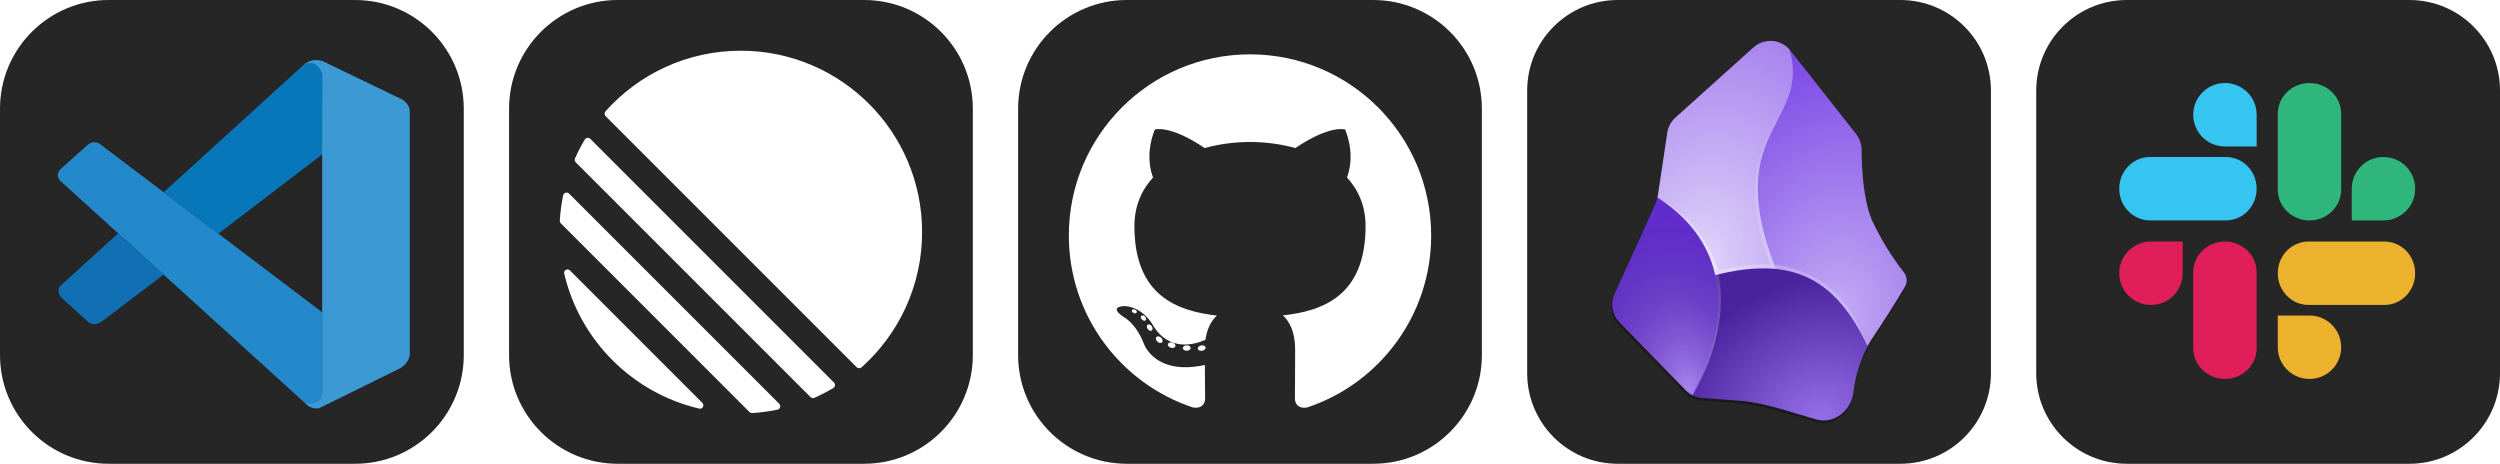 <svg width="1380" height="256" viewBox="0 0 1380 256" fill="none" xmlns="http://www.w3.org/2000/svg">
<g clip-path="url(#clip0_108_53)">
<path d="M196 0H60C26.863 0 0 26.863 0 60V196C0 229.137 26.863 256 60 256H196C229.137 256 256 229.137 256 196V60C256 26.863 229.137 0 196 0Z" fill="#262626"/>
<path d="M33.716 100.208C33.716 100.208 28.981 96.795 34.663 92.238L47.899 80.402C47.899 80.402 51.687 76.417 55.691 79.889L177.84 172.368V216.714C177.84 216.714 177.781 223.678 168.844 222.908L33.716 100.208Z" fill="#2489CA"/>
<path d="M65.2 128.792L33.716 157.415C33.716 157.415 30.48 159.822 33.716 164.123L48.333 177.418C48.333 177.418 51.805 181.147 56.934 176.905L90.312 151.596L65.2 128.792Z" fill="#1070B3"/>
<path d="M120.474 129.029L178.215 84.939L177.84 40.83C177.84 40.83 175.374 31.203 167.148 36.214L90.312 106.145L120.474 129.029Z" fill="#0877B9"/>
<path d="M168.844 222.968C172.198 226.4 176.262 225.276 176.262 225.276L221.259 203.103C227.019 199.177 226.21 194.305 226.21 194.305V61.898C226.21 56.079 220.252 54.067 220.252 54.067L181.253 35.267C172.731 30 167.148 36.214 167.148 36.214C167.148 36.214 174.328 31.046 177.84 40.83V215.905C177.84 217.109 177.583 218.292 177.071 219.358C176.045 221.429 173.816 223.362 168.47 222.553L168.844 222.968Z" fill="#3C99D4"/>
</g>
<path d="M477 0H341C307.863 0 281 26.863 281 60V196C281 229.137 307.863 256 341 256H477C510.137 256 537 229.137 537 196V60C537 26.863 510.137 0 477 0Z" fill="#262626"/>
<path d="M311.451 151.046C311.006 149.149 313.266 147.954 314.644 149.332L387.668 222.356C389.046 223.734 387.851 225.994 385.954 225.549C349.103 216.904 320.096 187.897 311.451 151.046ZM309.004 121.778C308.968 122.345 309.182 122.898 309.583 123.299L413.701 227.417C414.102 227.818 414.655 228.032 415.222 227.996C419.96 227.701 424.609 227.076 429.147 226.144C430.676 225.83 431.207 223.952 430.103 222.848L314.152 106.897C313.048 105.793 311.17 106.324 310.856 107.853C309.924 112.391 309.299 117.04 309.004 121.778ZM317.422 87.411C317.089 88.158 317.258 89.032 317.837 89.611L447.389 219.163C447.968 219.742 448.842 219.911 449.589 219.578C453.161 217.987 456.623 216.193 459.96 214.21C461.064 213.554 461.235 212.037 460.327 211.129L325.871 76.673C324.963 75.765 323.446 75.936 322.79 77.04C320.807 80.377 319.013 83.839 317.422 87.411ZM334.317 64.148C333.577 63.408 333.531 62.221 334.229 61.44C352.559 40.919 379.223 28 408.904 28C464.185 28 509 72.815 509 128.096C509 157.777 496.081 184.441 475.56 202.771C474.78 203.469 473.592 203.423 472.852 202.683L334.317 64.148Z" fill="white"/>
<g clip-path="url(#clip1_108_53)">
<path d="M758 0H622C588.863 0 562 26.863 562 60V196C562 229.137 588.863 256 622 256H758C791.137 256 818 229.137 818 196V60C818 26.863 791.137 0 758 0Z" fill="#262626"/>
<path d="M690.001 30C634.779 30 590 74.771 590 130.001C590 174.184 618.653 211.668 658.387 224.891C663.384 225.817 665.219 222.722 665.219 220.081C665.219 217.696 665.126 209.819 665.083 201.463C637.263 207.512 631.393 189.664 631.393 189.664C626.844 178.105 620.289 175.032 620.289 175.032C611.216 168.825 620.973 168.953 620.973 168.953C631.015 169.658 636.303 179.258 636.303 179.258C645.222 194.546 659.696 190.126 665.403 187.571C666.301 181.107 668.892 176.696 671.752 174.199C649.54 171.67 626.191 163.095 626.191 124.778C626.191 113.86 630.098 104.939 636.495 97.936C635.456 95.418 632.034 85.246 637.464 71.472C637.464 71.472 645.861 68.784 664.971 81.723C672.948 79.507 681.502 78.396 690.001 78.358C698.499 78.396 707.061 79.507 715.052 81.723C734.139 68.784 742.525 71.472 742.525 71.472C747.968 85.246 744.544 95.418 743.505 97.936C749.917 104.939 753.797 113.86 753.797 124.778C753.797 163.187 730.403 171.644 708.135 174.119C711.722 177.223 714.918 183.308 714.918 192.638C714.918 206.018 714.802 216.787 714.802 220.081C714.802 222.742 716.602 225.86 721.671 224.878C761.383 211.64 790 174.169 790 130.001C790 74.771 745.227 30 690.001 30ZM627.454 172.453C627.233 172.95 626.452 173.099 625.74 172.758C625.014 172.432 624.607 171.754 624.842 171.256C625.057 170.744 625.841 170.602 626.564 170.945C627.291 171.271 627.705 171.955 627.454 172.453ZM632.372 176.842C631.896 177.285 630.963 177.079 630.331 176.38C629.677 175.683 629.554 174.751 630.038 174.302C630.529 173.86 631.434 174.067 632.089 174.764C632.743 175.47 632.871 176.395 632.372 176.842ZM635.747 182.458C635.134 182.884 634.132 182.485 633.513 181.595C632.9 180.706 632.9 179.64 633.526 179.212C634.147 178.785 635.134 179.169 635.762 180.052C636.373 180.956 636.373 182.023 635.747 182.458ZM641.454 188.962C640.906 189.566 639.739 189.404 638.884 188.579C638.01 187.773 637.766 186.629 638.316 186.024C638.871 185.418 640.045 185.589 640.906 186.407C641.774 187.211 642.039 188.364 641.454 188.962ZM648.83 191.157C648.588 191.941 647.464 192.297 646.331 191.964C645.2 191.621 644.46 190.704 644.688 189.912C644.924 189.124 646.053 188.753 647.194 189.109C648.323 189.45 649.065 190.361 648.83 191.157ZM657.224 192.089C657.252 192.913 656.292 193.597 655.103 193.612C653.907 193.639 652.94 192.971 652.927 192.16C652.927 191.327 653.866 190.65 655.062 190.63C656.251 190.607 657.224 191.269 657.224 192.089ZM665.47 191.773C665.613 192.577 664.787 193.404 663.606 193.624C662.445 193.836 661.37 193.339 661.223 192.541C661.079 191.716 661.92 190.89 663.079 190.676C664.262 190.471 665.32 190.955 665.47 191.773Z" fill="white"/>
</g>
<g clip-path="url(#clip2_108_53)">
<path d="M1049 0H893C865.386 0 843 22.386 843 50V206C843 233.614 865.386 256 893 256H1049C1076.61 256 1099 233.614 1099 206V50C1099 22.386 1076.61 0 1049 0Z" fill="#262626"/>
<g filter="url(#filter0_f_108_53)">
<path d="M1022.6 218.75C1021.3 228.25 1011.95 235.7 1002.6 233.1C989.35 229.5 974 223.8 960.2 222.75L939 221.15C935.594 220.91 932.394 219.434 930 217L893.5 179.6C891.561 177.608 890.267 175.078 889.786 172.341C889.304 169.603 889.658 166.784 890.8 164.25C890.8 164.25 913.3 114.95 914.2 112.4C915 109.85 918.1 87.45 919.9 75.45C920.405 72.264 921.994 69.349 924.4 67.2L967.5 28.6C968.92 27.326 970.585 26.356 972.394 25.749C974.202 25.142 976.116 24.911 978.017 25.07C979.918 25.23 981.766 25.776 983.448 26.675C985.131 27.574 986.612 28.808 987.8 30.3L1024.1 76.1C1026.13 78.716 1027.22 81.939 1027.2 85.25C1027.2 93.9 1027.95 111.75 1032.8 123.25C1037.61 133.593 1043.58 143.355 1050.6 152.35C1051.45 153.453 1051.95 154.784 1052.04 156.174C1052.13 157.563 1051.8 158.948 1051.1 160.15C1047.95 165.5 1041.65 175.8 1032.8 188.95C1027.2 197.992 1023.69 208.175 1022.55 218.75H1022.6Z" fill="black" fill-opacity="0.3"/>
</g>
<path d="M1022.95 217.15C1021.65 226.7 1012.3 234.15 1002.95 231.6C989.75 227.95 974.45 222.25 960.6 221.2L939.45 219.6C936.036 219.352 932.833 217.857 930.45 215.4L893.95 177.9C891.993 175.888 890.688 173.332 890.206 170.567C889.725 167.802 890.088 164.955 891.25 162.4C891.25 162.4 913.8 112.9 914.65 110.3C915.5 107.75 918.55 85.3 920.35 73.2C920.844 69.996 922.434 67.062 924.85 64.9L967.95 26.15C969.373 24.879 971.041 23.912 972.852 23.309C974.662 22.707 976.577 22.48 978.478 22.644C980.379 22.808 982.226 23.359 983.907 24.262C985.587 25.166 987.065 26.404 988.25 27.9L1024.5 73.9C1026.52 76.519 1027.62 79.74 1027.6 83.05C1027.6 91.75 1028.35 109.65 1033.15 121.2C1037.96 131.591 1043.93 141.404 1050.95 150.45C1051.82 151.553 1052.33 152.891 1052.43 154.29C1052.53 155.69 1052.21 157.087 1051.5 158.3C1048.3 163.7 1042.05 174 1033.15 187.25C1027.57 196.334 1024.08 206.549 1022.95 217.15Z" fill="#6C31E3"/>
<path d="M934.35 218.2C951.3 183.85 950.85 159.2 943.6 141.7C937 125.5 924.65 115.3 914.95 108.95C914.75 109.9 914.45 110.8 914.05 111.65L891.25 162.4C890.095 164.96 889.739 167.809 890.23 170.575C890.72 173.34 892.034 175.894 894 177.9L930.45 215.4C931.6 216.55 932.95 217.5 934.35 218.2Z" fill="url(#paint0_radial_108_53)"/>
<path d="M980.45 148.5C985 148.95 989.45 149.95 993.85 151.55C1007.75 156.75 1020.4 168.45 1030.85 191C1031.6 189.7 1032.35 188.45 1033.15 187.25C1039.54 177.773 1045.66 168.12 1051.5 158.3C1052.21 157.092 1052.55 155.698 1052.46 154.298C1052.37 152.898 1051.86 151.558 1051 150.45C1043.96 141.406 1037.97 131.594 1033.15 121.2C1028.35 109.7 1027.65 91.75 1027.6 83.05C1027.6 79.75 1026.55 76.5 1024.5 73.9L988.25 27.9L987.65 27.15C990.3 35.9 990.15 42.9 988.5 49.25C987 55.15 984.2 60.5 981.25 66.15C980.25 68.05 979.25 70 978.3 72C973.598 80.981 970.902 90.875 970.4 101C969.9 113.1 972.35 128.25 980.4 148.5H980.45Z" fill="url(#paint1_radial_108_53)"/>
<path d="M980.4 148.5C972.35 128.25 969.9 113.1 970.4 101C970.9 89 974.4 80 978.3 72L981.3 66.15C984.2 60.5 986.95 55.15 988.5 49.25C990.341 41.954 990.046 34.283 987.65 27.15C985.163 24.417 981.696 22.779 978.006 22.591C974.316 22.404 970.701 23.683 967.95 26.15L924.85 64.9C922.434 67.062 920.844 69.996 920.35 73.2L915.1 108C915.1 108.35 915 108.65 914.95 109C924.65 115.3 936.95 125.5 943.6 141.65C944.9 144.85 946 148.2 946.8 151.85C957.726 148.82 969.088 147.67 980.4 148.45V148.5Z" fill="url(#paint2_radial_108_53)"/>
<path d="M1003 231.6C1012.3 234.15 1021.65 226.7 1022.95 217.1C1024.01 207.994 1026.71 199.153 1030.9 191C1020.4 168.45 1007.75 156.75 993.9 151.55C979.15 146.05 963.1 147.9 946.8 151.85C950.45 168.4 948.3 190.05 934.4 218.2C935.95 219 937.7 219.45 939.45 219.6L961.4 221.25C973.3 222.1 991.05 228.25 1003 231.6Z" fill="url(#paint3_radial_108_53)"/>
<path fill-rule="evenodd" clip-rule="evenodd" d="M970.5 100.25C969.95 112.25 971.45 125.95 979.5 146.15L977 145.9C969.75 124.85 968.15 114.05 968.7 101.9C969.2 89.75 973.15 80.4 977.05 72.4C978.05 70.4 980.35 66.65 981.35 64.75C984.25 59.1 986.2 56.15 987.85 51C990.25 43.8 989.75 40.4 989.45 37C991.3 49.25 984.25 59.9 978.95 70.75C974.043 79.864 971.145 89.923 970.45 100.25H970.5Z" fill="url(#paint4_radial_108_53)"/>
<path fill-rule="evenodd" clip-rule="evenodd" d="M946 142.55C947 144.75 947.85 146.55 948.45 149.3L946.3 149.8C945.45 146.6 944.8 144.3 943.55 141.55C936.25 124.4 924.55 115.55 915.05 109.05C926.55 115.25 938.4 125 946 142.55Z" fill="url(#paint5_radial_108_53)"/>
<path fill-rule="evenodd" clip-rule="evenodd" d="M948.55 151.5C952.55 170.25 948.05 194.1 934.8 217.3C945.9 194.3 951.3 172.25 946.8 151.8L948.55 151.45V151.5Z" fill="url(#paint6_radial_108_53)"/>
<path fill-rule="evenodd" clip-rule="evenodd" d="M994.35 149.75C1016.1 157.9 1024.5 175.75 1030.75 190.7C1023 175.1 1012.25 157.85 993.55 151.45C979.35 146.55 967.35 147.15 946.8 151.8L946.35 149.8C968.15 144.8 979.55 144.2 994.35 149.8V149.75Z" fill="url(#paint7_radial_108_53)"/>
</g>
<path d="M1330 0H1174C1146.39 0 1124 22.386 1124 50V206C1124 233.614 1146.39 256 1174 256H1330C1357.61 256 1380 233.614 1380 206V50C1380 22.386 1357.61 0 1330 0Z" fill="#262626"/>
<path fill-rule="evenodd" clip-rule="evenodd" d="M1210.67 150.33C1210.67 140.914 1218.47 133.333 1228.17 133.333C1237.86 133.333 1245.67 140.914 1245.67 150.33V192.169C1245.67 201.586 1237.86 209.167 1228.17 209.167C1218.47 209.167 1210.67 201.586 1210.67 192.169V150.33Z" fill="#E01E5A"/>
<path fill-rule="evenodd" clip-rule="evenodd" d="M1274.33 168.333C1264.91 168.333 1257.33 160.528 1257.33 150.833C1257.33 141.138 1264.91 133.333 1274.33 133.333H1316.17C1325.59 133.333 1333.17 141.138 1333.17 150.833C1333.17 160.528 1325.59 168.333 1316.17 168.333H1274.33Z" fill="#ECB22D"/>
<path fill-rule="evenodd" clip-rule="evenodd" d="M1257.33 62.83C1257.33 53.414 1265.14 45.833 1274.83 45.833C1284.53 45.833 1292.33 53.414 1292.33 62.83V104.67C1292.33 114.086 1284.53 121.667 1274.83 121.667C1265.14 121.667 1257.33 114.086 1257.33 104.669V62.83Z" fill="#2FB67C"/>
<path fill-rule="evenodd" clip-rule="evenodd" d="M1186.83 121.667C1177.41 121.667 1169.83 113.862 1169.83 104.167C1169.83 94.472 1177.41 86.667 1186.83 86.667H1228.67C1238.09 86.667 1245.67 94.472 1245.67 104.167C1245.67 113.862 1238.09 121.667 1228.67 121.667H1186.83Z" fill="#36C5F1"/>
<path fill-rule="evenodd" clip-rule="evenodd" d="M1257.33 191.667C1257.33 201.362 1265.14 209.167 1274.83 209.167C1284.53 209.167 1292.33 201.362 1292.33 191.667C1292.33 181.972 1284.53 174.167 1274.83 174.167H1257.33V191.667Z" fill="#ECB22D"/>
<path fill-rule="evenodd" clip-rule="evenodd" d="M1315.67 121.667H1298.17V104.167C1298.17 94.472 1305.97 86.667 1315.67 86.667C1325.36 86.667 1333.17 94.472 1333.17 104.167C1333.17 113.862 1325.36 121.667 1315.67 121.667Z" fill="#2FB67C"/>
<path fill-rule="evenodd" clip-rule="evenodd" d="M1187.33 133.333H1204.83V150.833C1204.83 160.528 1197.03 168.333 1187.33 168.333C1177.64 168.333 1169.83 160.528 1169.83 150.833C1169.83 141.138 1177.64 133.333 1187.33 133.333Z" fill="#E01E5A"/>
<path fill-rule="evenodd" clip-rule="evenodd" d="M1245.67 63.333V80.833H1228.17C1218.47 80.833 1210.67 73.028 1210.67 63.333C1210.67 53.638 1218.47 45.833 1228.17 45.833C1237.86 45.833 1245.67 53.638 1245.67 63.333Z" fill="#36C5F1"/>
<defs>
<filter id="filter0_f_108_53" x="876.576" y="12.021" width="188.478" height="234.602" filterUnits="userSpaceOnUse" color-interpolation-filters="sRGB">
<feFlood flood-opacity="0" result="BackgroundImageFix"/>
<feBlend mode="normal" in="SourceGraphic" in2="BackgroundImageFix" result="shape"/>
<feGaussianBlur stdDeviation="6.5" result="effect1_foregroundBlur_108_53"/>
</filter>
<radialGradient id="paint0_radial_108_53" cx="0" cy="0" r="1" gradientUnits="userSpaceOnUse" gradientTransform="translate(932.5 214.85) rotate(-104.545) scale(95.563 63.547)">
<stop stop-color="white" stop-opacity="0.4"/>
<stop offset="1" stop-opacity="0.1"/>
</radialGradient>
<radialGradient id="paint1_radial_108_53" cx="0" cy="0" r="1" gradientUnits="userSpaceOnUse" gradientTransform="translate(1013.8 175.65) rotate(-82.466) scale(156.35 115.478)">
<stop stop-color="white" stop-opacity="0.6"/>
<stop offset="1" stop-color="white" stop-opacity="0.1"/>
</radialGradient>
<radialGradient id="paint2_radial_108_53" cx="0" cy="0" r="1" gradientUnits="userSpaceOnUse" gradientTransform="translate(938.25 148.15) rotate(-77.681) scale(133.576 91.111)">
<stop stop-color="white" stop-opacity="0.8"/>
<stop offset="1" stop-color="white" stop-opacity="0.4"/>
</radialGradient>
<radialGradient id="paint3_radial_108_53" cx="0" cy="0" r="1" gradientUnits="userSpaceOnUse" gradientTransform="translate(1003.7 232.1) rotate(-120.71) scale(77.347 88.753)">
<stop stop-color="white" stop-opacity="0.3"/>
<stop offset="1" stop-opacity="0.3"/>
</radialGradient>
<radialGradient id="paint4_radial_108_53" cx="0" cy="0" r="1" gradientUnits="userSpaceOnUse" gradientTransform="translate(993.35 74.95) rotate(102.037) scale(69.529 47.074)">
<stop stop-color="white" stop-opacity="0"/>
<stop offset="1" stop-color="white" stop-opacity="0.2"/>
</radialGradient>
<radialGradient id="paint5_radial_108_53" cx="0" cy="0" r="1" gradientUnits="userSpaceOnUse" gradientTransform="translate(911.9 112.6) rotate(45.395) scale(51.267 108.897)">
<stop stop-color="white" stop-opacity="0.2"/>
<stop offset="1" stop-color="white" stop-opacity="0.4"/>
</radialGradient>
<radialGradient id="paint6_radial_108_53" cx="0" cy="0" r="1" gradientUnits="userSpaceOnUse" gradientTransform="translate(950.55 136.85) rotate(80.38) scale(59.842 127.328)">
<stop stop-color="white" stop-opacity="0.1"/>
<stop offset="1" stop-color="white" stop-opacity="0.3"/>
</radialGradient>
<radialGradient id="paint7_radial_108_53" cx="0" cy="0" r="1" gradientUnits="userSpaceOnUse" gradientTransform="translate(1030.2 185.85) rotate(-152.314) scale(91.473 288.064)">
<stop stop-color="white" stop-opacity="0.2"/>
<stop offset="0.5" stop-color="white" stop-opacity="0.2"/>
<stop offset="1" stop-color="white" stop-opacity="0.3"/>
</radialGradient>
<clipPath id="clip0_108_53">
<rect width="256" height="256" fill="white"/>
</clipPath>
<clipPath id="clip1_108_53">
<rect width="256" height="256" fill="white" transform="translate(562)"/>
</clipPath>
<clipPath id="clip2_108_53">
<rect width="256" height="256" fill="white" transform="translate(843)"/>
</clipPath>
</defs>
</svg>
